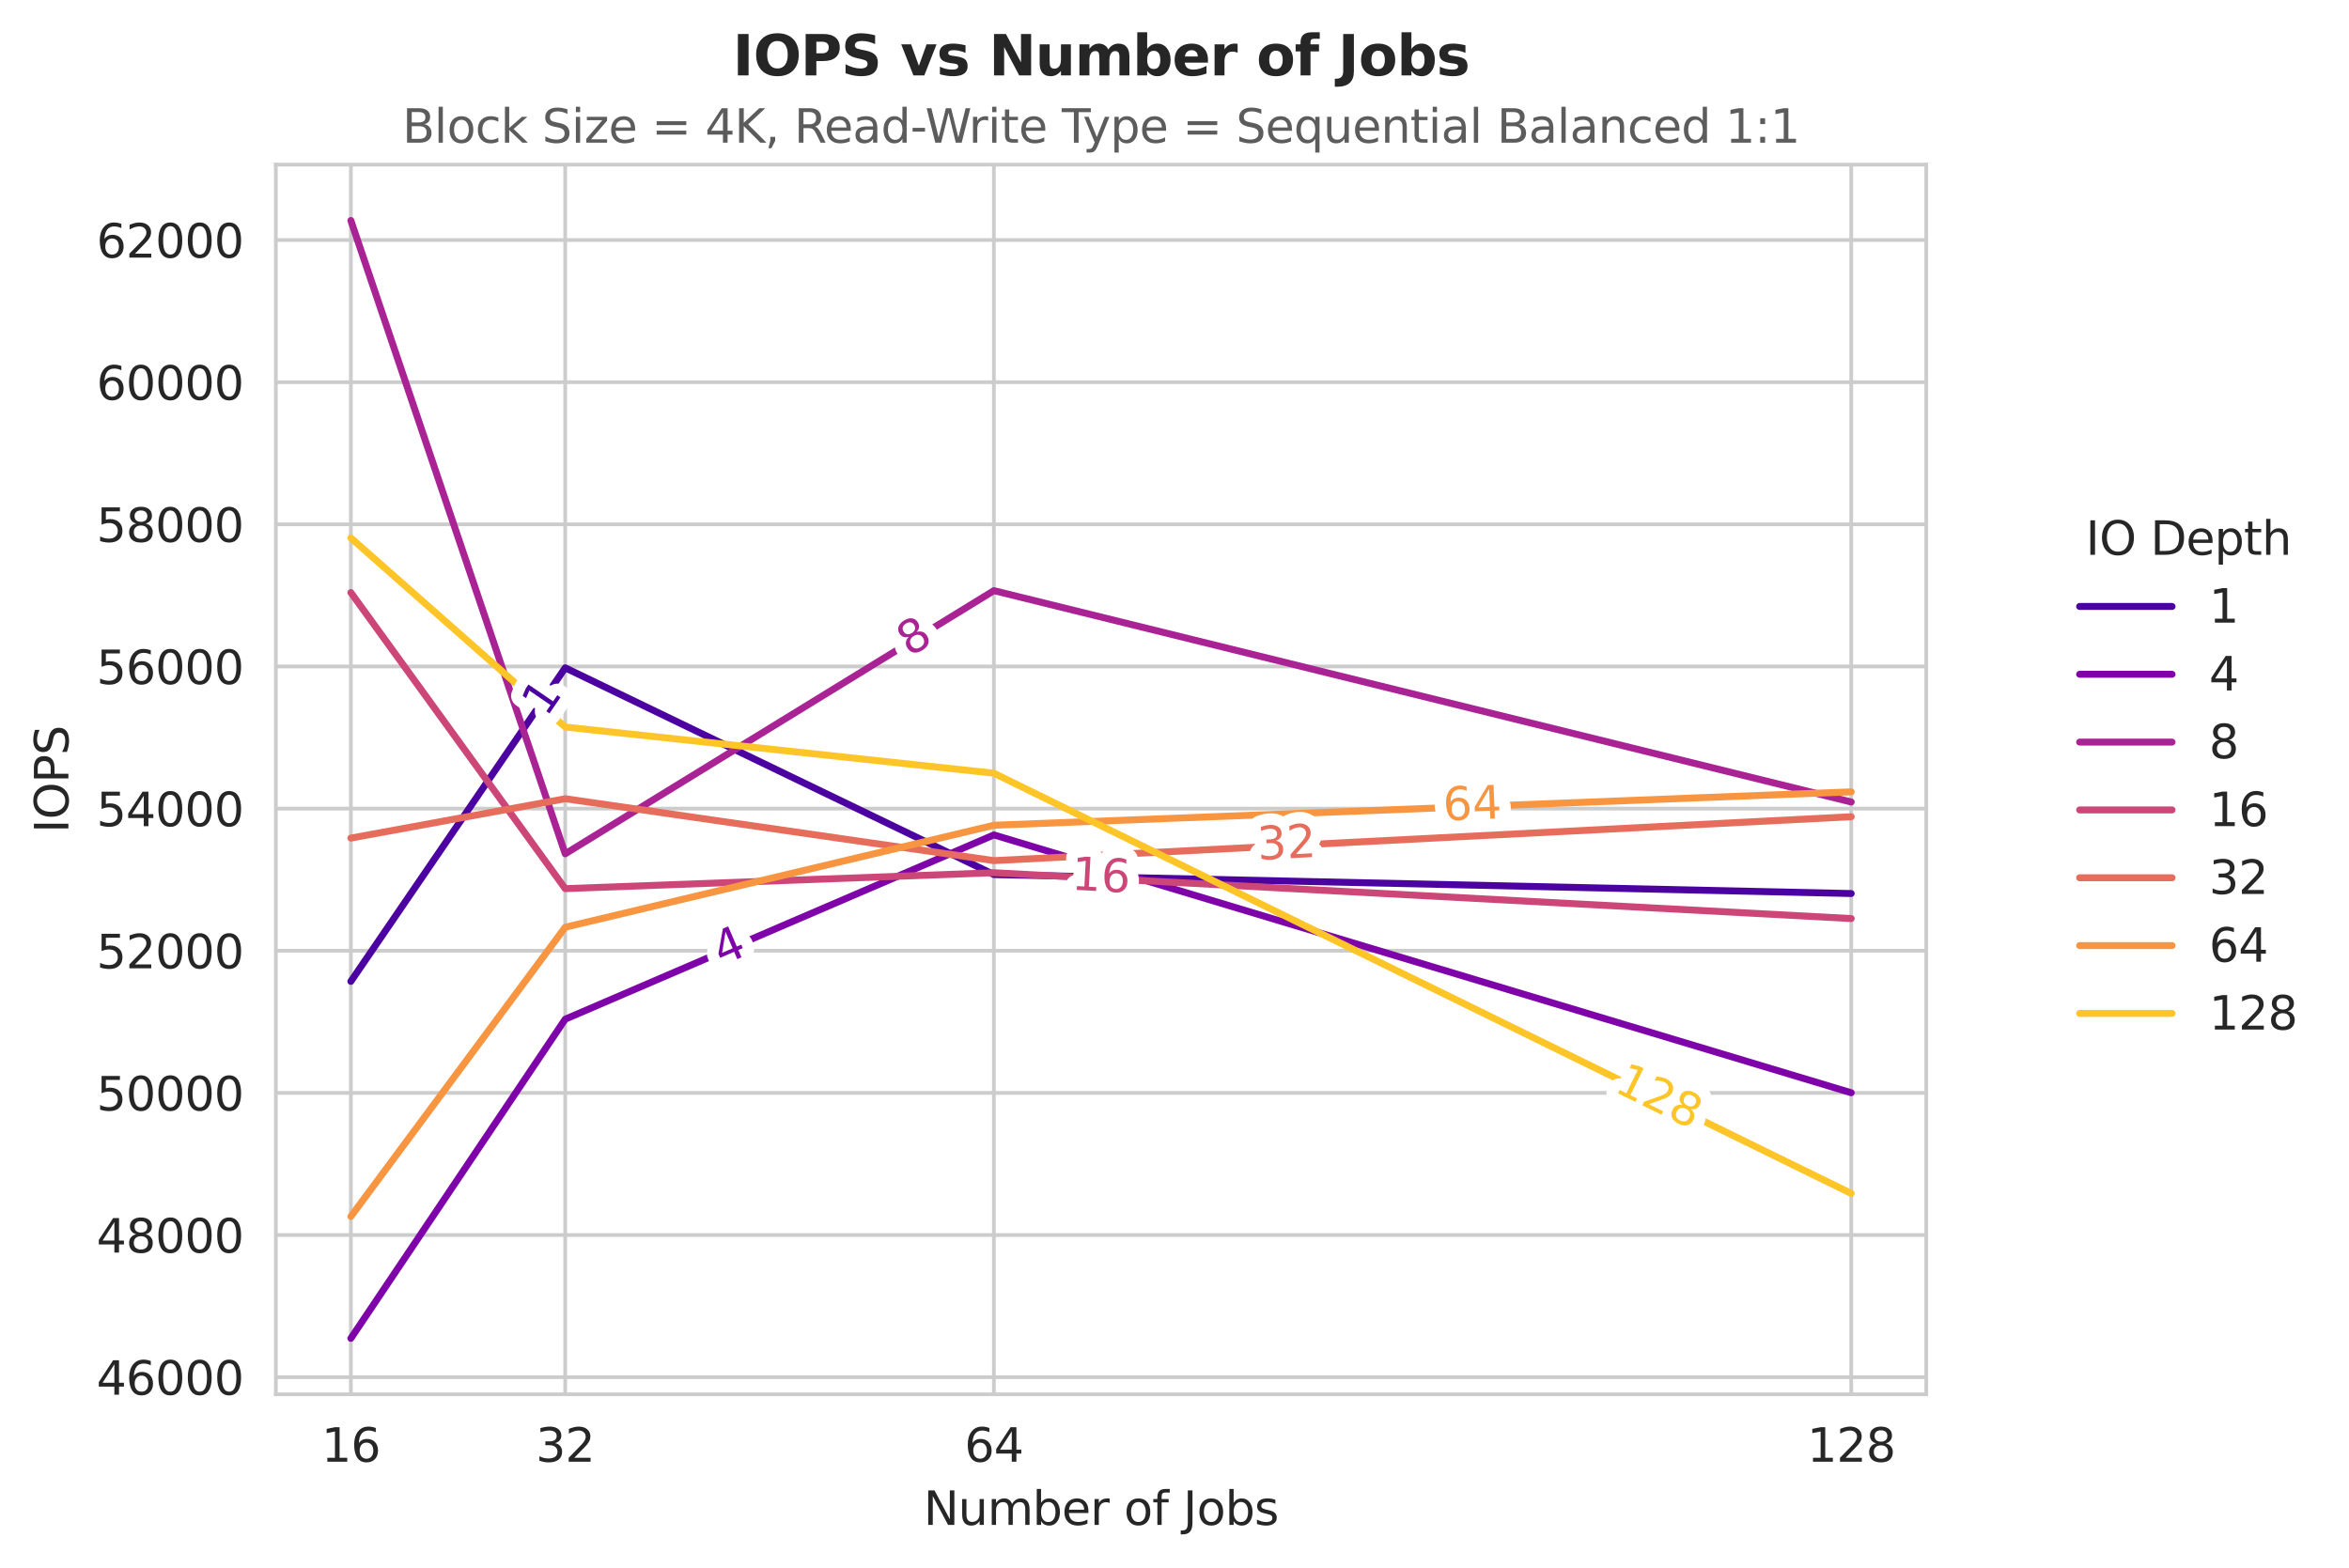 <?xml version="1.0" encoding="utf-8" standalone="no"?>
<!DOCTYPE svg PUBLIC "-//W3C//DTD SVG 1.1//EN"
  "http://www.w3.org/Graphics/SVG/1.1/DTD/svg11.dtd">
<svg xmlns:xlink="http://www.w3.org/1999/xlink" width="508.291pt" height="339.292pt" viewBox="0 0 508.291 339.292" xmlns="http://www.w3.org/2000/svg" version="1.1">
 <defs>
  <style type="text/css">*{stroke-linejoin: round; stroke-linecap: butt}</style>
 </defs>
 <g id="figure_1">
  <g id="patch_1">
   <path d="M 0 339.292 
L 508.291 339.292 
L 508.291 0 
L 0 0 
z
" style="fill: #ffffff"/>
  </g>
  <g id="axes_1">
   <g id="patch_2">
    <path d="M 59.691 301.736 
L 416.811 301.736 
L 416.811 35.624 
L 59.691 35.624 
z
" style="fill: #ffffff"/>
   </g>
   <g id="matplotlib.axis_1">
    <g id="xtick_1">
     <g id="line2d_1">
      <path d="M 122.303 301.736 
L 122.303 35.624 
" clip-path="url(#pec6c97c50b)" style="fill: none; stroke: #cccccc; stroke-width: 0.8; stroke-linecap: round"/>
     </g>
     <g id="text_1">
      <!-- 32 -->
      <g style="fill: #262626" transform="translate(115.94 316.334) scale(0.1 -0.1)">
       <defs>
        <path id="DejaVuSans-33" d="M 2597 2516 
Q 3050 2419 3304 2112 
Q 3559 1806 3559 1356 
Q 3559 666 3084 287 
Q 2609 -91 1734 -91 
Q 1441 -91 1130 -33 
Q 819 25 488 141 
L 488 750 
Q 750 597 1062 519 
Q 1375 441 1716 441 
Q 2309 441 2620 675 
Q 2931 909 2931 1356 
Q 2931 1769 2642 2001 
Q 2353 2234 1838 2234 
L 1294 2234 
L 1294 2753 
L 1863 2753 
Q 2328 2753 2575 2939 
Q 2822 3125 2822 3475 
Q 2822 3834 2567 4026 
Q 2313 4219 1838 4219 
Q 1578 4219 1281 4162 
Q 984 4106 628 3988 
L 628 4550 
Q 988 4650 1302 4700 
Q 1616 4750 1894 4750 
Q 2613 4750 3031 4423 
Q 3450 4097 3450 3541 
Q 3450 3153 3228 2886 
Q 3006 2619 2597 2516 
z
" transform="scale(0.016)"/>
        <path id="DejaVuSans-32" d="M 1228 531 
L 3431 531 
L 3431 0 
L 469 0 
L 469 531 
Q 828 903 1448 1529 
Q 2069 2156 2228 2338 
Q 2531 2678 2651 2914 
Q 2772 3150 2772 3378 
Q 2772 3750 2511 3984 
Q 2250 4219 1831 4219 
Q 1534 4219 1204 4116 
Q 875 4013 500 3803 
L 500 4441 
Q 881 4594 1212 4672 
Q 1544 4750 1819 4750 
Q 2544 4750 2975 4387 
Q 3406 4025 3406 3419 
Q 3406 3131 3298 2873 
Q 3191 2616 2906 2266 
Q 2828 2175 2409 1742 
Q 1991 1309 1228 531 
z
" transform="scale(0.016)"/>
       </defs>
       <use xlink:href="#DejaVuSans-33"/>
       <use xlink:href="#DejaVuSans-32" transform="translate(63.623 0)"/>
      </g>
     </g>
    </g>
    <g id="xtick_2">
     <g id="line2d_2">
      <path d="M 400.578 301.736 
L 400.578 35.624 
" clip-path="url(#pec6c97c50b)" style="fill: none; stroke: #cccccc; stroke-width: 0.8; stroke-linecap: round"/>
     </g>
     <g id="text_2">
      <!-- 128 -->
      <g style="fill: #262626" transform="translate(391.034 316.334) scale(0.1 -0.1)">
       <defs>
        <path id="DejaVuSans-31" d="M 794 531 
L 1825 531 
L 1825 4091 
L 703 3866 
L 703 4441 
L 1819 4666 
L 2450 4666 
L 2450 531 
L 3481 531 
L 3481 0 
L 794 0 
L 794 531 
z
" transform="scale(0.016)"/>
        <path id="DejaVuSans-38" d="M 2034 2216 
Q 1584 2216 1326 1975 
Q 1069 1734 1069 1313 
Q 1069 891 1326 650 
Q 1584 409 2034 409 
Q 2484 409 2743 651 
Q 3003 894 3003 1313 
Q 3003 1734 2745 1975 
Q 2488 2216 2034 2216 
z
M 1403 2484 
Q 997 2584 770 2862 
Q 544 3141 544 3541 
Q 544 4100 942 4425 
Q 1341 4750 2034 4750 
Q 2731 4750 3128 4425 
Q 3525 4100 3525 3541 
Q 3525 3141 3298 2862 
Q 3072 2584 2669 2484 
Q 3125 2378 3379 2068 
Q 3634 1759 3634 1313 
Q 3634 634 3220 271 
Q 2806 -91 2034 -91 
Q 1263 -91 848 271 
Q 434 634 434 1313 
Q 434 1759 690 2068 
Q 947 2378 1403 2484 
z
M 1172 3481 
Q 1172 3119 1398 2916 
Q 1625 2713 2034 2713 
Q 2441 2713 2670 2916 
Q 2900 3119 2900 3481 
Q 2900 3844 2670 4047 
Q 2441 4250 2034 4250 
Q 1625 4250 1398 4047 
Q 1172 3844 1172 3481 
z
" transform="scale(0.016)"/>
       </defs>
       <use xlink:href="#DejaVuSans-31"/>
       <use xlink:href="#DejaVuSans-32" transform="translate(63.623 0)"/>
       <use xlink:href="#DejaVuSans-38" transform="translate(127.246 0)"/>
      </g>
     </g>
    </g>
    <g id="xtick_3">
     <g id="line2d_3">
      <path d="M 75.923 301.736 
L 75.923 35.624 
" clip-path="url(#pec6c97c50b)" style="fill: none; stroke: #cccccc; stroke-width: 0.8; stroke-linecap: round"/>
     </g>
     <g id="text_3">
      <!-- 16 -->
      <g style="fill: #262626" transform="translate(69.561 316.334) scale(0.1 -0.1)">
       <defs>
        <path id="DejaVuSans-36" d="M 2113 2584 
Q 1688 2584 1439 2293 
Q 1191 2003 1191 1497 
Q 1191 994 1439 701 
Q 1688 409 2113 409 
Q 2538 409 2786 701 
Q 3034 994 3034 1497 
Q 3034 2003 2786 2293 
Q 2538 2584 2113 2584 
z
M 3366 4563 
L 3366 3988 
Q 3128 4100 2886 4159 
Q 2644 4219 2406 4219 
Q 1781 4219 1451 3797 
Q 1122 3375 1075 2522 
Q 1259 2794 1537 2939 
Q 1816 3084 2150 3084 
Q 2853 3084 3261 2657 
Q 3669 2231 3669 1497 
Q 3669 778 3244 343 
Q 2819 -91 2113 -91 
Q 1303 -91 875 529 
Q 447 1150 447 2328 
Q 447 3434 972 4092 
Q 1497 4750 2381 4750 
Q 2619 4750 2861 4703 
Q 3103 4656 3366 4563 
z
" transform="scale(0.016)"/>
       </defs>
       <use xlink:href="#DejaVuSans-31"/>
       <use xlink:href="#DejaVuSans-36" transform="translate(63.623 0)"/>
      </g>
     </g>
    </g>
    <g id="xtick_4">
     <g id="line2d_4">
      <path d="M 215.061 301.736 
L 215.061 35.624 
" clip-path="url(#pec6c97c50b)" style="fill: none; stroke: #cccccc; stroke-width: 0.8; stroke-linecap: round"/>
     </g>
     <g id="text_4">
      <!-- 64 -->
      <g style="fill: #262626" transform="translate(208.699 316.334) scale(0.1 -0.1)">
       <defs>
        <path id="DejaVuSans-34" d="M 2419 4116 
L 825 1625 
L 2419 1625 
L 2419 4116 
z
M 2253 4666 
L 3047 4666 
L 3047 1625 
L 3713 1625 
L 3713 1100 
L 3047 1100 
L 3047 0 
L 2419 0 
L 2419 1100 
L 313 1100 
L 313 1709 
L 2253 4666 
z
" transform="scale(0.016)"/>
       </defs>
       <use xlink:href="#DejaVuSans-36"/>
       <use xlink:href="#DejaVuSans-34" transform="translate(63.623 0)"/>
      </g>
     </g>
    </g>
    <g id="text_5">
     <!-- Number of Jobs -->
     <g style="fill: #262626" transform="translate(199.854 330.012) scale(0.1 -0.1)">
      <defs>
       <path id="DejaVuSans-4e" d="M 628 4666 
L 1478 4666 
L 3547 763 
L 3547 4666 
L 4159 4666 
L 4159 0 
L 3309 0 
L 1241 3903 
L 1241 0 
L 628 0 
L 628 4666 
z
" transform="scale(0.016)"/>
       <path id="DejaVuSans-75" d="M 544 1381 
L 544 3500 
L 1119 3500 
L 1119 1403 
Q 1119 906 1312 657 
Q 1506 409 1894 409 
Q 2359 409 2629 706 
Q 2900 1003 2900 1516 
L 2900 3500 
L 3475 3500 
L 3475 0 
L 2900 0 
L 2900 538 
Q 2691 219 2414 64 
Q 2138 -91 1772 -91 
Q 1169 -91 856 284 
Q 544 659 544 1381 
z
M 1991 3584 
L 1991 3584 
z
" transform="scale(0.016)"/>
       <path id="DejaVuSans-6d" d="M 3328 2828 
Q 3544 3216 3844 3400 
Q 4144 3584 4550 3584 
Q 5097 3584 5394 3201 
Q 5691 2819 5691 2113 
L 5691 0 
L 5113 0 
L 5113 2094 
Q 5113 2597 4934 2840 
Q 4756 3084 4391 3084 
Q 3944 3084 3684 2787 
Q 3425 2491 3425 1978 
L 3425 0 
L 2847 0 
L 2847 2094 
Q 2847 2600 2669 2842 
Q 2491 3084 2119 3084 
Q 1678 3084 1418 2786 
Q 1159 2488 1159 1978 
L 1159 0 
L 581 0 
L 581 3500 
L 1159 3500 
L 1159 2956 
Q 1356 3278 1631 3431 
Q 1906 3584 2284 3584 
Q 2666 3584 2933 3390 
Q 3200 3197 3328 2828 
z
" transform="scale(0.016)"/>
       <path id="DejaVuSans-62" d="M 3116 1747 
Q 3116 2381 2855 2742 
Q 2594 3103 2138 3103 
Q 1681 3103 1420 2742 
Q 1159 2381 1159 1747 
Q 1159 1113 1420 752 
Q 1681 391 2138 391 
Q 2594 391 2855 752 
Q 3116 1113 3116 1747 
z
M 1159 2969 
Q 1341 3281 1617 3432 
Q 1894 3584 2278 3584 
Q 2916 3584 3314 3078 
Q 3713 2572 3713 1747 
Q 3713 922 3314 415 
Q 2916 -91 2278 -91 
Q 1894 -91 1617 61 
Q 1341 213 1159 525 
L 1159 0 
L 581 0 
L 581 4863 
L 1159 4863 
L 1159 2969 
z
" transform="scale(0.016)"/>
       <path id="DejaVuSans-65" d="M 3597 1894 
L 3597 1613 
L 953 1613 
Q 991 1019 1311 708 
Q 1631 397 2203 397 
Q 2534 397 2845 478 
Q 3156 559 3463 722 
L 3463 178 
Q 3153 47 2828 -22 
Q 2503 -91 2169 -91 
Q 1331 -91 842 396 
Q 353 884 353 1716 
Q 353 2575 817 3079 
Q 1281 3584 2069 3584 
Q 2775 3584 3186 3129 
Q 3597 2675 3597 1894 
z
M 3022 2063 
Q 3016 2534 2758 2815 
Q 2500 3097 2075 3097 
Q 1594 3097 1305 2825 
Q 1016 2553 972 2059 
L 3022 2063 
z
" transform="scale(0.016)"/>
       <path id="DejaVuSans-72" d="M 2631 2963 
Q 2534 3019 2420 3045 
Q 2306 3072 2169 3072 
Q 1681 3072 1420 2755 
Q 1159 2438 1159 1844 
L 1159 0 
L 581 0 
L 581 3500 
L 1159 3500 
L 1159 2956 
Q 1341 3275 1631 3429 
Q 1922 3584 2338 3584 
Q 2397 3584 2469 3576 
Q 2541 3569 2628 3553 
L 2631 2963 
z
" transform="scale(0.016)"/>
       <path id="DejaVuSans-20" transform="scale(0.016)"/>
       <path id="DejaVuSans-6f" d="M 1959 3097 
Q 1497 3097 1228 2736 
Q 959 2375 959 1747 
Q 959 1119 1226 758 
Q 1494 397 1959 397 
Q 2419 397 2687 759 
Q 2956 1122 2956 1747 
Q 2956 2369 2687 2733 
Q 2419 3097 1959 3097 
z
M 1959 3584 
Q 2709 3584 3137 3096 
Q 3566 2609 3566 1747 
Q 3566 888 3137 398 
Q 2709 -91 1959 -91 
Q 1206 -91 779 398 
Q 353 888 353 1747 
Q 353 2609 779 3096 
Q 1206 3584 1959 3584 
z
" transform="scale(0.016)"/>
       <path id="DejaVuSans-66" d="M 2375 4863 
L 2375 4384 
L 1825 4384 
Q 1516 4384 1395 4259 
Q 1275 4134 1275 3809 
L 1275 3500 
L 2222 3500 
L 2222 3053 
L 1275 3053 
L 1275 0 
L 697 0 
L 697 3053 
L 147 3053 
L 147 3500 
L 697 3500 
L 697 3744 
Q 697 4328 969 4595 
Q 1241 4863 1831 4863 
L 2375 4863 
z
" transform="scale(0.016)"/>
       <path id="DejaVuSans-4a" d="M 628 4666 
L 1259 4666 
L 1259 325 
Q 1259 -519 939 -900 
Q 619 -1281 -91 -1281 
L -331 -1281 
L -331 -750 
L -134 -750 
Q 284 -750 456 -515 
Q 628 -281 628 325 
L 628 4666 
z
" transform="scale(0.016)"/>
       <path id="DejaVuSans-73" d="M 2834 3397 
L 2834 2853 
Q 2591 2978 2328 3040 
Q 2066 3103 1784 3103 
Q 1356 3103 1142 2972 
Q 928 2841 928 2578 
Q 928 2378 1081 2264 
Q 1234 2150 1697 2047 
L 1894 2003 
Q 2506 1872 2764 1633 
Q 3022 1394 3022 966 
Q 3022 478 2636 193 
Q 2250 -91 1575 -91 
Q 1294 -91 989 -36 
Q 684 19 347 128 
L 347 722 
Q 666 556 975 473 
Q 1284 391 1588 391 
Q 1994 391 2212 530 
Q 2431 669 2431 922 
Q 2431 1156 2273 1281 
Q 2116 1406 1581 1522 
L 1381 1569 
Q 847 1681 609 1914 
Q 372 2147 372 2553 
Q 372 3047 722 3315 
Q 1072 3584 1716 3584 
Q 2034 3584 2315 3537 
Q 2597 3491 2834 3397 
z
" transform="scale(0.016)"/>
      </defs>
      <use xlink:href="#DejaVuSans-4e"/>
      <use xlink:href="#DejaVuSans-75" transform="translate(74.805 0)"/>
      <use xlink:href="#DejaVuSans-6d" transform="translate(138.184 0)"/>
      <use xlink:href="#DejaVuSans-62" transform="translate(235.596 0)"/>
      <use xlink:href="#DejaVuSans-65" transform="translate(299.072 0)"/>
      <use xlink:href="#DejaVuSans-72" transform="translate(360.596 0)"/>
      <use xlink:href="#DejaVuSans-20" transform="translate(401.709 0)"/>
      <use xlink:href="#DejaVuSans-6f" transform="translate(433.496 0)"/>
      <use xlink:href="#DejaVuSans-66" transform="translate(494.678 0)"/>
      <use xlink:href="#DejaVuSans-20" transform="translate(529.883 0)"/>
      <use xlink:href="#DejaVuSans-4a" transform="translate(561.67 0)"/>
      <use xlink:href="#DejaVuSans-6f" transform="translate(591.162 0)"/>
      <use xlink:href="#DejaVuSans-62" transform="translate(652.344 0)"/>
      <use xlink:href="#DejaVuSans-73" transform="translate(715.82 0)"/>
     </g>
    </g>
   </g>
   <g id="matplotlib.axis_2">
    <g id="ytick_1">
     <g id="line2d_5">
      <path d="M 59.691 298.037 
L 416.811 298.037 
" clip-path="url(#pec6c97c50b)" style="fill: none; stroke: #cccccc; stroke-width: 0.8; stroke-linecap: round"/>
     </g>
     <g id="text_6">
      <!-- 46000 -->
      <g style="fill: #262626" transform="translate(20.878 301.837) scale(0.1 -0.1)">
       <defs>
        <path id="DejaVuSans-30" d="M 2034 4250 
Q 1547 4250 1301 3770 
Q 1056 3291 1056 2328 
Q 1056 1369 1301 889 
Q 1547 409 2034 409 
Q 2525 409 2770 889 
Q 3016 1369 3016 2328 
Q 3016 3291 2770 3770 
Q 2525 4250 2034 4250 
z
M 2034 4750 
Q 2819 4750 3233 4129 
Q 3647 3509 3647 2328 
Q 3647 1150 3233 529 
Q 2819 -91 2034 -91 
Q 1250 -91 836 529 
Q 422 1150 422 2328 
Q 422 3509 836 4129 
Q 1250 4750 2034 4750 
z
" transform="scale(0.016)"/>
       </defs>
       <use xlink:href="#DejaVuSans-34"/>
       <use xlink:href="#DejaVuSans-36" transform="translate(63.623 0)"/>
       <use xlink:href="#DejaVuSans-30" transform="translate(127.246 0)"/>
       <use xlink:href="#DejaVuSans-30" transform="translate(190.869 0)"/>
       <use xlink:href="#DejaVuSans-30" transform="translate(254.492 0)"/>
      </g>
     </g>
    </g>
    <g id="ytick_2">
     <g id="line2d_6">
      <path d="M 59.691 267.276 
L 416.811 267.276 
" clip-path="url(#pec6c97c50b)" style="fill: none; stroke: #cccccc; stroke-width: 0.8; stroke-linecap: round"/>
     </g>
     <g id="text_7">
      <!-- 48000 -->
      <g style="fill: #262626" transform="translate(20.878 271.076) scale(0.1 -0.1)">
       <use xlink:href="#DejaVuSans-34"/>
       <use xlink:href="#DejaVuSans-38" transform="translate(63.623 0)"/>
       <use xlink:href="#DejaVuSans-30" transform="translate(127.246 0)"/>
       <use xlink:href="#DejaVuSans-30" transform="translate(190.869 0)"/>
       <use xlink:href="#DejaVuSans-30" transform="translate(254.492 0)"/>
      </g>
     </g>
    </g>
    <g id="ytick_3">
     <g id="line2d_7">
      <path d="M 59.691 236.515 
L 416.811 236.515 
" clip-path="url(#pec6c97c50b)" style="fill: none; stroke: #cccccc; stroke-width: 0.8; stroke-linecap: round"/>
     </g>
     <g id="text_8">
      <!-- 50000 -->
      <g style="fill: #262626" transform="translate(20.878 240.315) scale(0.1 -0.1)">
       <defs>
        <path id="DejaVuSans-35" d="M 691 4666 
L 3169 4666 
L 3169 4134 
L 1269 4134 
L 1269 2991 
Q 1406 3038 1543 3061 
Q 1681 3084 1819 3084 
Q 2600 3084 3056 2656 
Q 3513 2228 3513 1497 
Q 3513 744 3044 326 
Q 2575 -91 1722 -91 
Q 1428 -91 1123 -41 
Q 819 9 494 109 
L 494 744 
Q 775 591 1075 516 
Q 1375 441 1709 441 
Q 2250 441 2565 725 
Q 2881 1009 2881 1497 
Q 2881 1984 2565 2268 
Q 2250 2553 1709 2553 
Q 1456 2553 1204 2497 
Q 953 2441 691 2322 
L 691 4666 
z
" transform="scale(0.016)"/>
       </defs>
       <use xlink:href="#DejaVuSans-35"/>
       <use xlink:href="#DejaVuSans-30" transform="translate(63.623 0)"/>
       <use xlink:href="#DejaVuSans-30" transform="translate(127.246 0)"/>
       <use xlink:href="#DejaVuSans-30" transform="translate(190.869 0)"/>
       <use xlink:href="#DejaVuSans-30" transform="translate(254.492 0)"/>
      </g>
     </g>
    </g>
    <g id="ytick_4">
     <g id="line2d_8">
      <path d="M 59.691 205.754 
L 416.811 205.754 
" clip-path="url(#pec6c97c50b)" style="fill: none; stroke: #cccccc; stroke-width: 0.8; stroke-linecap: round"/>
     </g>
     <g id="text_9">
      <!-- 52000 -->
      <g style="fill: #262626" transform="translate(20.878 209.554) scale(0.1 -0.1)">
       <use xlink:href="#DejaVuSans-35"/>
       <use xlink:href="#DejaVuSans-32" transform="translate(63.623 0)"/>
       <use xlink:href="#DejaVuSans-30" transform="translate(127.246 0)"/>
       <use xlink:href="#DejaVuSans-30" transform="translate(190.869 0)"/>
       <use xlink:href="#DejaVuSans-30" transform="translate(254.492 0)"/>
      </g>
     </g>
    </g>
    <g id="ytick_5">
     <g id="line2d_9">
      <path d="M 59.691 174.993 
L 416.811 174.993 
" clip-path="url(#pec6c97c50b)" style="fill: none; stroke: #cccccc; stroke-width: 0.8; stroke-linecap: round"/>
     </g>
     <g id="text_10">
      <!-- 54000 -->
      <g style="fill: #262626" transform="translate(20.878 178.793) scale(0.1 -0.1)">
       <use xlink:href="#DejaVuSans-35"/>
       <use xlink:href="#DejaVuSans-34" transform="translate(63.623 0)"/>
       <use xlink:href="#DejaVuSans-30" transform="translate(127.246 0)"/>
       <use xlink:href="#DejaVuSans-30" transform="translate(190.869 0)"/>
       <use xlink:href="#DejaVuSans-30" transform="translate(254.492 0)"/>
      </g>
     </g>
    </g>
    <g id="ytick_6">
     <g id="line2d_10">
      <path d="M 59.691 144.232 
L 416.811 144.232 
" clip-path="url(#pec6c97c50b)" style="fill: none; stroke: #cccccc; stroke-width: 0.8; stroke-linecap: round"/>
     </g>
     <g id="text_11">
      <!-- 56000 -->
      <g style="fill: #262626" transform="translate(20.878 148.032) scale(0.1 -0.1)">
       <use xlink:href="#DejaVuSans-35"/>
       <use xlink:href="#DejaVuSans-36" transform="translate(63.623 0)"/>
       <use xlink:href="#DejaVuSans-30" transform="translate(127.246 0)"/>
       <use xlink:href="#DejaVuSans-30" transform="translate(190.869 0)"/>
       <use xlink:href="#DejaVuSans-30" transform="translate(254.492 0)"/>
      </g>
     </g>
    </g>
    <g id="ytick_7">
     <g id="line2d_11">
      <path d="M 59.691 113.471 
L 416.811 113.471 
" clip-path="url(#pec6c97c50b)" style="fill: none; stroke: #cccccc; stroke-width: 0.8; stroke-linecap: round"/>
     </g>
     <g id="text_12">
      <!-- 58000 -->
      <g style="fill: #262626" transform="translate(20.878 117.271) scale(0.1 -0.1)">
       <use xlink:href="#DejaVuSans-35"/>
       <use xlink:href="#DejaVuSans-38" transform="translate(63.623 0)"/>
       <use xlink:href="#DejaVuSans-30" transform="translate(127.246 0)"/>
       <use xlink:href="#DejaVuSans-30" transform="translate(190.869 0)"/>
       <use xlink:href="#DejaVuSans-30" transform="translate(254.492 0)"/>
      </g>
     </g>
    </g>
    <g id="ytick_8">
     <g id="line2d_12">
      <path d="M 59.691 82.71 
L 416.811 82.71 
" clip-path="url(#pec6c97c50b)" style="fill: none; stroke: #cccccc; stroke-width: 0.8; stroke-linecap: round"/>
     </g>
     <g id="text_13">
      <!-- 60000 -->
      <g style="fill: #262626" transform="translate(20.878 86.51) scale(0.1 -0.1)">
       <use xlink:href="#DejaVuSans-36"/>
       <use xlink:href="#DejaVuSans-30" transform="translate(63.623 0)"/>
       <use xlink:href="#DejaVuSans-30" transform="translate(127.246 0)"/>
       <use xlink:href="#DejaVuSans-30" transform="translate(190.869 0)"/>
       <use xlink:href="#DejaVuSans-30" transform="translate(254.492 0)"/>
      </g>
     </g>
    </g>
    <g id="ytick_9">
     <g id="line2d_13">
      <path d="M 59.691 51.949 
L 416.811 51.949 
" clip-path="url(#pec6c97c50b)" style="fill: none; stroke: #cccccc; stroke-width: 0.8; stroke-linecap: round"/>
     </g>
     <g id="text_14">
      <!-- 62000 -->
      <g style="fill: #262626" transform="translate(20.878 55.749) scale(0.1 -0.1)">
       <use xlink:href="#DejaVuSans-36"/>
       <use xlink:href="#DejaVuSans-32" transform="translate(63.623 0)"/>
       <use xlink:href="#DejaVuSans-30" transform="translate(127.246 0)"/>
       <use xlink:href="#DejaVuSans-30" transform="translate(190.869 0)"/>
       <use xlink:href="#DejaVuSans-30" transform="translate(254.492 0)"/>
      </g>
     </g>
    </g>
    <g id="text_15">
     <!-- IOPS -->
     <g style="fill: #262626" transform="translate(14.798 180.28) rotate(-90) scale(0.1 -0.1)">
      <defs>
       <path id="DejaVuSans-49" d="M 628 4666 
L 1259 4666 
L 1259 0 
L 628 0 
L 628 4666 
z
" transform="scale(0.016)"/>
       <path id="DejaVuSans-4f" d="M 2522 4238 
Q 1834 4238 1429 3725 
Q 1025 3213 1025 2328 
Q 1025 1447 1429 934 
Q 1834 422 2522 422 
Q 3209 422 3611 934 
Q 4013 1447 4013 2328 
Q 4013 3213 3611 3725 
Q 3209 4238 2522 4238 
z
M 2522 4750 
Q 3503 4750 4090 4092 
Q 4678 3434 4678 2328 
Q 4678 1225 4090 567 
Q 3503 -91 2522 -91 
Q 1538 -91 948 565 
Q 359 1222 359 2328 
Q 359 3434 948 4092 
Q 1538 4750 2522 4750 
z
" transform="scale(0.016)"/>
       <path id="DejaVuSans-50" d="M 1259 4147 
L 1259 2394 
L 2053 2394 
Q 2494 2394 2734 2622 
Q 2975 2850 2975 3272 
Q 2975 3691 2734 3919 
Q 2494 4147 2053 4147 
L 1259 4147 
z
M 628 4666 
L 2053 4666 
Q 2838 4666 3239 4311 
Q 3641 3956 3641 3272 
Q 3641 2581 3239 2228 
Q 2838 1875 2053 1875 
L 1259 1875 
L 1259 0 
L 628 0 
L 628 4666 
z
" transform="scale(0.016)"/>
       <path id="DejaVuSans-53" d="M 3425 4513 
L 3425 3897 
Q 3066 4069 2747 4153 
Q 2428 4238 2131 4238 
Q 1616 4238 1336 4038 
Q 1056 3838 1056 3469 
Q 1056 3159 1242 3001 
Q 1428 2844 1947 2747 
L 2328 2669 
Q 3034 2534 3370 2195 
Q 3706 1856 3706 1288 
Q 3706 609 3251 259 
Q 2797 -91 1919 -91 
Q 1588 -91 1214 -16 
Q 841 59 441 206 
L 441 856 
Q 825 641 1194 531 
Q 1563 422 1919 422 
Q 2459 422 2753 634 
Q 3047 847 3047 1241 
Q 3047 1584 2836 1778 
Q 2625 1972 2144 2069 
L 1759 2144 
Q 1053 2284 737 2584 
Q 422 2884 422 3419 
Q 422 4038 858 4394 
Q 1294 4750 2059 4750 
Q 2388 4750 2728 4690 
Q 3069 4631 3425 4513 
z
" transform="scale(0.016)"/>
      </defs>
      <use xlink:href="#DejaVuSans-49"/>
      <use xlink:href="#DejaVuSans-4f" transform="translate(29.492 0)"/>
      <use xlink:href="#DejaVuSans-50" transform="translate(108.203 0)"/>
      <use xlink:href="#DejaVuSans-53" transform="translate(168.506 0)"/>
     </g>
    </g>
   </g>
   <g id="FillBetweenPolyCollection_1"/>
   <g id="FillBetweenPolyCollection_2"/>
   <g id="FillBetweenPolyCollection_3"/>
   <g id="FillBetweenPolyCollection_4"/>
   <g id="FillBetweenPolyCollection_5"/>
   <g id="FillBetweenPolyCollection_6"/>
   <g id="FillBetweenPolyCollection_7"/>
   <g id="line2d_14">
    <path d="M 75.923 212.383 
L 122.303 144.525 
L 215.061 189.267 
L 400.578 193.373 
" clip-path="url(#pec6c97c50b)" style="fill: none; stroke: #4c02a1; stroke-width: 1.5; stroke-linecap: round"/>
   </g>
   <g id="line2d_15">
    <path d="M 75.923 289.64 
L 122.303 220.566 
L 215.061 180.684 
L 400.578 236.485 
" clip-path="url(#pec6c97c50b)" style="fill: none; stroke: #7e03a8; stroke-width: 1.5; stroke-linecap: round"/>
   </g>
   <g id="line2d_16">
    <path d="M 75.923 47.72 
L 122.303 184.775 
L 215.061 127.821 
L 400.578 173.563 
" clip-path="url(#pec6c97c50b)" style="fill: none; stroke: #aa2395; stroke-width: 1.5; stroke-linecap: round"/>
   </g>
   <g id="line2d_17">
    <path d="M 75.923 128.237 
L 122.303 192.312 
L 215.061 188.867 
L 400.578 198.787 
" clip-path="url(#pec6c97c50b)" style="fill: none; stroke: #cc4778; stroke-width: 1.5; stroke-linecap: round"/>
   </g>
   <g id="line2d_18">
    <path d="M 75.923 181.376 
L 122.303 172.856 
L 215.061 186.252 
L 400.578 176.747 
" clip-path="url(#pec6c97c50b)" style="fill: none; stroke: #e66c5c; stroke-width: 1.5; stroke-linecap: round"/>
   </g>
   <g id="line2d_19">
    <path d="M 75.923 263.262 
L 122.303 200.663 
L 215.061 178.592 
L 400.578 171.364 
" clip-path="url(#pec6c97c50b)" style="fill: none; stroke: #f89540; stroke-width: 1.5; stroke-linecap: round"/>
   </g>
   <g id="line2d_20">
    <path d="M 75.923 116.424 
L 122.303 157.337 
L 215.061 167.334 
L 400.578 258.279 
" clip-path="url(#pec6c97c50b)" style="fill: none; stroke: #fdc527; stroke-width: 1.5; stroke-linecap: round"/>
   </g>
   <g id="line2d_21"/>
   <g id="line2d_22"/>
   <g id="line2d_23"/>
   <g id="line2d_24"/>
   <g id="line2d_25"/>
   <g id="line2d_26"/>
   <g id="line2d_27"/>
   <g id="text_16">
    <path d="M 118.221 153.917 
L 119.13 152.587 
L 114.537 149.448 
L 113.838 151.094 
L 113.097 150.587 
L 113.79 148.949 
L 114.347 148.135 
L 119.681 151.78 
L 120.59 150.451 
L 121.275 150.919 
L 118.906 154.385 
L 118.221 153.917 
z
" clip-path="url(#pec6c97c50b)" style="fill: #4c02a1; stroke: #ffffff; stroke-width: 5"/>
    <path d="M 118.221 153.917 
L 119.13 152.587 
L 114.537 149.448 
L 113.838 151.094 
L 113.097 150.587 
L 113.79 148.949 
L 114.347 148.135 
L 119.681 151.78 
L 120.59 150.451 
L 121.275 150.919 
L 118.906 154.385 
L 118.221 153.917 
z
" clip-path="url(#pec6c97c50b)" style="fill: #4c02a1"/>
   </g>
   <g id="text_17">
    <path d="M 156.998 201.652 
L 156.247 206.211 
L 158.535 205.227 
L 156.998 201.652 
z
M 156.42 200.965 
L 157.56 200.475 
L 159.437 204.84 
L 160.393 204.429 
L 160.717 205.182 
L 159.761 205.593 
L 160.44 207.172 
L 159.538 207.56 
L 158.859 205.981 
L 155.836 207.281 
L 155.461 206.406 
L 156.42 200.965 
z
" clip-path="url(#pec6c97c50b)" style="fill: #7e03a8; stroke: #ffffff; stroke-width: 5"/>
    <path d="M 156.998 201.652 
L 156.247 206.211 
L 158.535 205.227 
L 156.998 201.652 
z
M 156.42 200.965 
L 157.56 200.475 
L 159.437 204.84 
L 160.393 204.429 
L 160.717 205.182 
L 159.761 205.593 
L 160.44 207.172 
L 159.538 207.56 
L 158.859 205.981 
L 155.836 207.281 
L 155.461 206.406 
L 156.42 200.965 
z
" clip-path="url(#pec6c97c50b)" style="fill: #7e03a8"/>
   </g>
   <g id="text_18">
    <path d="M 197.704 137.654 
Q 197.105 138.021 196.958 138.553 
Q 196.813 139.084 197.157 139.645 
Q 197.502 140.207 198.042 140.318 
Q 198.582 140.428 199.181 140.06 
Q 199.781 139.692 199.928 139.158 
Q 200.075 138.622 199.733 138.064 
Q 199.388 137.503 198.848 137.393 
Q 198.309 137.282 197.704 137.654 
z
M 196.645 137.813 
Q 196.022 138.011 195.493 137.827 
Q 194.964 137.64 194.637 137.107 
Q 194.18 136.363 194.444 135.605 
Q 194.71 134.846 195.632 134.279 
Q 196.56 133.71 197.355 133.818 
Q 198.149 133.926 198.606 134.67 
Q 198.933 135.203 198.859 135.76 
Q 198.785 136.315 198.33 136.778 
Q 199.024 136.546 199.616 136.751 
Q 200.208 136.954 200.573 137.548 
Q 201.128 138.452 200.873 139.274 
Q 200.618 140.094 199.59 140.725 
Q 198.564 141.356 197.715 141.213 
Q 196.867 141.068 196.312 140.164 
Q 195.947 139.57 196.035 138.949 
Q 196.124 138.327 196.645 137.813 
z
M 195.522 136.674 
Q 195.818 137.156 196.285 137.241 
Q 196.753 137.326 197.298 136.992 
Q 197.84 136.659 197.979 136.202 
Q 198.119 135.743 197.823 135.261 
Q 197.526 134.778 197.054 134.696 
Q 196.583 134.612 196.041 134.945 
Q 195.497 135.28 195.36 135.735 
Q 195.225 136.191 195.522 136.674 
z
" clip-path="url(#pec6c97c50b)" style="fill: #aa2395; stroke: #ffffff; stroke-width: 5"/>
    <path d="M 197.704 137.654 
Q 197.105 138.021 196.958 138.553 
Q 196.813 139.084 197.157 139.645 
Q 197.502 140.207 198.042 140.318 
Q 198.582 140.428 199.181 140.06 
Q 199.781 139.692 199.928 139.158 
Q 200.075 138.622 199.733 138.064 
Q 199.388 137.503 198.848 137.393 
Q 198.309 137.282 197.704 137.654 
z
M 196.645 137.813 
Q 196.022 138.011 195.493 137.827 
Q 194.964 137.64 194.637 137.107 
Q 194.18 136.363 194.444 135.605 
Q 194.71 134.846 195.632 134.279 
Q 196.56 133.71 197.355 133.818 
Q 198.149 133.926 198.606 134.67 
Q 198.933 135.203 198.859 135.76 
Q 198.785 136.315 198.33 136.778 
Q 199.024 136.546 199.616 136.751 
Q 200.208 136.954 200.573 137.548 
Q 201.128 138.452 200.873 139.274 
Q 200.618 140.094 199.59 140.725 
Q 198.564 141.356 197.715 141.213 
Q 196.867 141.068 196.312 140.164 
Q 195.947 139.57 196.035 138.949 
Q 196.124 138.327 196.645 137.813 
z
M 195.522 136.674 
Q 195.818 137.156 196.285 137.241 
Q 196.753 137.326 197.298 136.992 
Q 197.84 136.659 197.979 136.202 
Q 198.119 135.743 197.823 135.261 
Q 197.526 134.778 197.054 134.696 
Q 196.583 134.612 196.041 134.945 
Q 195.497 135.28 195.36 135.735 
Q 195.225 136.191 195.522 136.674 
z
" clip-path="url(#pec6c97c50b)" style="fill: #aa2395"/>
   </g>
   <g id="text_19">
    <path d="M 233.033 191.76 
L 234.642 191.846 
L 234.939 186.292 
L 233.169 186.549 
L 233.217 185.652 
L 234.977 185.394 
L 235.962 185.447 
L 235.617 191.898 
L 237.225 191.984 
L 237.181 192.813 
L 232.989 192.589 
L 233.033 191.76 
z
M 241.616 189.007 
Q 240.952 188.971 240.54 189.404 
Q 240.128 189.836 240.086 190.626 
Q 240.044 191.411 240.407 191.888 
Q 240.771 192.365 241.434 192.4 
Q 242.097 192.436 242.508 192.001 
Q 242.92 191.564 242.962 190.78 
Q 243.004 189.99 242.641 189.517 
Q 242.279 189.042 241.616 189.007 
z
M 243.736 186.023 
L 243.688 186.921 
Q 243.326 186.726 242.953 186.614 
Q 242.58 186.5 242.209 186.48 
Q 241.234 186.428 240.684 187.059 
Q 240.135 187.69 239.991 189.017 
Q 240.301 188.608 240.746 188.405 
Q 241.194 188.202 241.715 188.23 
Q 242.812 188.288 243.413 188.989 
Q 244.014 189.687 243.953 190.833 
Q 243.893 191.954 243.193 192.598 
Q 242.494 193.239 241.392 193.18 
Q 240.129 193.113 239.512 192.11 
Q 238.896 191.105 238.995 189.267 
Q 239.087 187.541 239.961 186.559 
Q 240.835 185.576 242.214 185.649 
Q 242.586 185.669 242.959 185.763 
Q 243.333 185.856 243.736 186.023 
z
" clip-path="url(#pec6c97c50b)" style="fill: #cc4778; stroke: #ffffff; stroke-width: 5"/>
    <path d="M 233.033 191.76 
L 234.642 191.846 
L 234.939 186.292 
L 233.169 186.549 
L 233.217 185.652 
L 234.977 185.394 
L 235.962 185.447 
L 235.617 191.898 
L 237.225 191.984 
L 237.181 192.813 
L 232.989 192.589 
L 233.033 191.76 
z
M 241.616 189.007 
Q 240.952 188.971 240.54 189.404 
Q 240.128 189.836 240.086 190.626 
Q 240.044 191.411 240.407 191.888 
Q 240.771 192.365 241.434 192.4 
Q 242.097 192.436 242.508 192.001 
Q 242.92 191.564 242.962 190.78 
Q 243.004 189.99 242.641 189.517 
Q 242.279 189.042 241.616 189.007 
z
M 243.736 186.023 
L 243.688 186.921 
Q 243.326 186.726 242.953 186.614 
Q 242.58 186.5 242.209 186.48 
Q 241.234 186.428 240.684 187.059 
Q 240.135 187.69 239.991 189.017 
Q 240.301 188.608 240.746 188.405 
Q 241.194 188.202 241.715 188.23 
Q 242.812 188.288 243.413 188.989 
Q 244.014 189.687 243.953 190.833 
Q 243.893 191.954 243.193 192.598 
Q 242.494 193.239 241.392 193.18 
Q 240.129 193.113 239.512 192.11 
Q 238.896 191.105 238.995 189.267 
Q 239.087 187.541 239.961 186.559 
Q 240.835 185.576 242.214 185.649 
Q 242.586 185.669 242.959 185.763 
Q 243.333 185.856 243.736 186.023 
z
" clip-path="url(#pec6c97c50b)" style="fill: #cc4778"/>
   </g>
   <g id="text_20">
    <path d="M 276.065 181.953 
Q 276.78 182.068 277.201 182.527 
Q 277.623 182.984 277.659 183.686 
Q 277.714 184.763 277.003 185.392 
Q 276.292 186.02 274.927 186.09 
Q 274.47 186.113 273.98 186.048 
Q 273.49 185.982 272.964 185.828 
L 272.915 184.877 
Q 273.336 185.095 273.829 185.192 
Q 274.324 185.289 274.856 185.261 
Q 275.781 185.214 276.248 184.824 
Q 276.715 184.434 276.679 183.736 
Q 276.646 183.092 276.176 182.753 
Q 275.707 182.412 274.903 182.454 
L 274.054 182.497 
L 274.013 181.687 
L 274.901 181.642 
Q 275.626 181.605 275.997 181.295 
Q 276.367 180.985 276.339 180.438 
Q 276.311 179.878 275.897 179.599 
Q 275.486 179.318 274.744 179.356 
Q 274.339 179.377 273.88 179.49 
Q 273.421 179.601 272.875 179.813 
L 272.83 178.936 
Q 273.384 178.752 273.87 178.648 
Q 274.356 178.545 274.789 178.523 
Q 275.911 178.466 276.59 178.942 
Q 277.27 179.418 277.314 180.285 
Q 277.345 180.891 277.02 181.325 
Q 276.695 181.76 276.065 181.953 
z
M 280.441 184.834 
L 283.879 184.658 
L 283.922 185.487 
L 279.299 185.724 
L 279.257 184.895 
Q 279.787 184.286 280.705 183.259 
Q 281.624 182.231 281.857 181.935 
Q 282.303 181.38 282.471 181.002 
Q 282.641 180.624 282.623 180.268 
Q 282.593 179.688 282.167 179.344 
Q 281.741 178.998 281.087 179.031 
Q 280.624 179.055 280.117 179.242 
Q 279.612 179.429 279.044 179.787 
L 278.993 178.791 
Q 279.575 178.522 280.085 178.374 
Q 280.597 178.226 281.026 178.204 
Q 282.158 178.146 282.859 178.678 
Q 283.561 179.208 283.609 180.154 
Q 283.632 180.603 283.484 181.014 
Q 283.338 181.424 282.921 181.993 
Q 282.807 182.141 282.187 182.85 
Q 281.57 183.559 280.441 184.834 
z
" clip-path="url(#pec6c97c50b)" style="fill: #e66c5c; stroke: #ffffff; stroke-width: 5"/>
    <path d="M 276.065 181.953 
Q 276.78 182.068 277.201 182.527 
Q 277.623 182.984 277.659 183.686 
Q 277.714 184.763 277.003 185.392 
Q 276.292 186.02 274.927 186.09 
Q 274.47 186.113 273.98 186.048 
Q 273.49 185.982 272.964 185.828 
L 272.915 184.877 
Q 273.336 185.095 273.829 185.192 
Q 274.324 185.289 274.856 185.261 
Q 275.781 185.214 276.248 184.824 
Q 276.715 184.434 276.679 183.736 
Q 276.646 183.092 276.176 182.753 
Q 275.707 182.412 274.903 182.454 
L 274.054 182.497 
L 274.013 181.687 
L 274.901 181.642 
Q 275.626 181.605 275.997 181.295 
Q 276.367 180.985 276.339 180.438 
Q 276.311 179.878 275.897 179.599 
Q 275.486 179.318 274.744 179.356 
Q 274.339 179.377 273.88 179.49 
Q 273.421 179.601 272.875 179.813 
L 272.83 178.936 
Q 273.384 178.752 273.87 178.648 
Q 274.356 178.545 274.789 178.523 
Q 275.911 178.466 276.59 178.942 
Q 277.27 179.418 277.314 180.285 
Q 277.345 180.891 277.02 181.325 
Q 276.695 181.76 276.065 181.953 
z
M 280.441 184.834 
L 283.879 184.658 
L 283.922 185.487 
L 279.299 185.724 
L 279.257 184.895 
Q 279.787 184.286 280.705 183.259 
Q 281.624 182.231 281.857 181.935 
Q 282.303 181.38 282.471 181.002 
Q 282.641 180.624 282.623 180.268 
Q 282.593 179.688 282.167 179.344 
Q 281.741 178.998 281.087 179.031 
Q 280.624 179.055 280.117 179.242 
Q 279.612 179.429 279.044 179.787 
L 278.993 178.791 
Q 279.575 178.522 280.085 178.374 
Q 280.597 178.226 281.026 178.204 
Q 282.158 178.146 282.859 178.678 
Q 283.561 179.208 283.609 180.154 
Q 283.632 180.603 283.484 181.014 
Q 283.338 181.424 282.921 181.993 
Q 282.807 182.141 282.187 182.85 
Q 281.57 183.559 280.441 184.834 
z
" clip-path="url(#pec6c97c50b)" style="fill: #e66c5c"/>
   </g>
   <g id="text_21">
    <path d="M 315.494 173.4 
Q 314.831 173.426 314.46 173.895 
Q 314.09 174.363 314.121 175.153 
Q 314.151 175.938 314.556 176.381 
Q 314.963 176.822 315.627 176.796 
Q 316.29 176.77 316.66 176.299 
Q 317.029 175.826 316.998 175.041 
Q 316.968 174.251 316.563 173.813 
Q 316.158 173.374 315.494 173.4 
z
M 317.33 170.234 
L 317.365 171.132 
Q 316.987 170.971 316.605 170.894 
Q 316.224 170.815 315.852 170.829 
Q 314.876 170.867 314.387 171.546 
Q 313.899 172.225 313.877 173.56 
Q 314.148 173.124 314.573 172.881 
Q 315 172.637 315.522 172.617 
Q 316.619 172.574 317.282 173.216 
Q 317.945 173.856 317.99 175.002 
Q 318.034 176.125 317.396 176.83 
Q 316.759 177.533 315.657 177.576 
Q 314.392 177.626 313.686 176.684 
Q 312.98 175.74 312.909 173.901 
Q 312.841 172.174 313.621 171.115 
Q 314.401 170.056 315.781 170.002 
Q 316.152 169.987 316.533 170.046 
Q 316.914 170.105 317.33 170.234 
z
M 322.236 170.742 
L 319.899 174.728 
L 322.388 174.631 
L 322.236 170.742 
z
M 321.944 169.893 
L 323.183 169.845 
L 323.368 174.593 
L 324.408 174.552 
L 324.44 175.372 
L 323.4 175.412 
L 323.467 177.13 
L 322.487 177.168 
L 322.42 175.451 
L 319.132 175.579 
L 319.095 174.628 
L 321.944 169.893 
z
" clip-path="url(#pec6c97c50b)" style="fill: #f89540; stroke: #ffffff; stroke-width: 5"/>
    <path d="M 315.494 173.4 
Q 314.831 173.426 314.46 173.895 
Q 314.09 174.363 314.121 175.153 
Q 314.151 175.938 314.556 176.381 
Q 314.963 176.822 315.627 176.796 
Q 316.29 176.77 316.66 176.299 
Q 317.029 175.826 316.998 175.041 
Q 316.968 174.251 316.563 173.813 
Q 316.158 173.374 315.494 173.4 
z
M 317.33 170.234 
L 317.365 171.132 
Q 316.987 170.971 316.605 170.894 
Q 316.224 170.815 315.852 170.829 
Q 314.876 170.867 314.387 171.546 
Q 313.899 172.225 313.877 173.56 
Q 314.148 173.124 314.573 172.881 
Q 315 172.637 315.522 172.617 
Q 316.619 172.574 317.282 173.216 
Q 317.945 173.856 317.99 175.002 
Q 318.034 176.125 317.396 176.83 
Q 316.759 177.533 315.657 177.576 
Q 314.392 177.626 313.686 176.684 
Q 312.98 175.74 312.909 173.901 
Q 312.841 172.174 313.621 171.115 
Q 314.401 170.056 315.781 170.002 
Q 316.152 169.987 316.533 170.046 
Q 316.914 170.105 317.33 170.234 
z
M 322.236 170.742 
L 319.899 174.728 
L 322.388 174.631 
L 322.236 170.742 
z
M 321.944 169.893 
L 323.183 169.845 
L 323.368 174.593 
L 324.408 174.552 
L 324.44 175.372 
L 323.4 175.412 
L 323.467 177.13 
L 322.487 177.168 
L 322.42 175.451 
L 319.132 175.579 
L 319.095 174.628 
L 321.944 169.893 
z
" clip-path="url(#pec6c97c50b)" style="fill: #f89540"/>
   </g>
   <g id="text_22">
    <path d="M 350.474 235.866 
L 351.92 236.575 
L 354.369 231.58 
L 352.64 231.124 
L 353.035 230.317 
L 354.756 230.769 
L 355.641 231.203 
L 352.797 237.005 
L 354.244 237.714 
L 353.878 238.459 
L 350.109 236.611 
L 350.474 235.866 
z
M 356.795 238.965 
L 359.886 240.48 
L 359.521 241.225 
L 355.365 239.188 
L 355.731 238.443 
Q 356.49 238.168 357.79 237.716 
Q 359.093 237.263 359.441 237.117 
Q 360.1 236.849 360.431 236.6 
Q 360.763 236.352 360.92 236.032 
Q 361.176 235.51 360.97 235.003 
Q 360.766 234.493 360.178 234.205 
Q 359.761 234.001 359.227 233.919 
Q 358.695 233.837 358.024 233.873 
L 358.463 232.978 
Q 359.103 233.026 359.621 233.144 
Q 360.141 233.263 360.526 233.452 
Q 361.543 233.951 361.899 234.756 
Q 362.254 235.561 361.837 236.411 
Q 361.639 236.815 361.31 237.103 
Q 360.984 237.39 360.343 237.685 
Q 360.171 237.759 359.285 238.078 
Q 358.401 238.398 356.795 238.965 
z
M 364.798 239.956 
Q 364.167 239.646 363.639 239.807 
Q 363.113 239.968 362.823 240.559 
Q 362.533 241.151 362.728 241.666 
Q 362.924 242.181 363.555 242.491 
Q 364.186 242.8 364.716 242.639 
Q 365.248 242.477 365.536 241.889 
Q 365.826 241.298 365.63 240.783 
Q 365.435 240.268 364.798 239.956 
z
M 364.097 239.146 
Q 363.596 238.726 363.469 238.18 
Q 363.344 237.633 363.619 237.072 
Q 364.003 236.288 364.785 236.105 
Q 365.568 235.924 366.541 236.4 
Q 367.519 236.88 367.852 237.609 
Q 368.186 238.338 367.801 239.122 
Q 367.526 239.683 367.016 239.919 
Q 366.507 240.153 365.873 240.016 
Q 366.44 240.479 366.583 241.088 
Q 366.728 241.697 366.422 242.323 
Q 365.955 243.276 365.124 243.5 
Q 364.294 243.723 363.211 243.192 
Q 362.13 242.662 361.796 241.869 
Q 361.465 241.075 361.932 240.122 
Q 362.239 239.496 362.811 239.239 
Q 363.384 238.981 364.097 239.146 
z
M 364.459 237.588 
Q 364.21 238.096 364.387 238.536 
Q 364.566 238.977 365.14 239.258 
Q 365.711 239.538 366.172 239.411 
Q 366.634 239.284 366.883 238.776 
Q 367.133 238.267 366.95 237.824 
Q 366.768 237.382 366.197 237.102 
Q 365.623 236.821 365.165 236.949 
Q 364.708 237.079 364.459 237.588 
z
" clip-path="url(#pec6c97c50b)" style="fill: #fdc527; stroke: #ffffff; stroke-width: 5"/>
    <path d="M 350.474 235.866 
L 351.92 236.575 
L 354.369 231.58 
L 352.64 231.124 
L 353.035 230.317 
L 354.756 230.769 
L 355.641 231.203 
L 352.797 237.005 
L 354.244 237.714 
L 353.878 238.459 
L 350.109 236.611 
L 350.474 235.866 
z
M 356.795 238.965 
L 359.886 240.48 
L 359.521 241.225 
L 355.365 239.188 
L 355.731 238.443 
Q 356.49 238.168 357.79 237.716 
Q 359.093 237.263 359.441 237.117 
Q 360.1 236.849 360.431 236.6 
Q 360.763 236.352 360.92 236.032 
Q 361.176 235.51 360.97 235.003 
Q 360.766 234.493 360.178 234.205 
Q 359.761 234.001 359.227 233.919 
Q 358.695 233.837 358.024 233.873 
L 358.463 232.978 
Q 359.103 233.026 359.621 233.144 
Q 360.141 233.263 360.526 233.452 
Q 361.543 233.951 361.899 234.756 
Q 362.254 235.561 361.837 236.411 
Q 361.639 236.815 361.31 237.103 
Q 360.984 237.39 360.343 237.685 
Q 360.171 237.759 359.285 238.078 
Q 358.401 238.398 356.795 238.965 
z
M 364.798 239.956 
Q 364.167 239.646 363.639 239.807 
Q 363.113 239.968 362.823 240.559 
Q 362.533 241.151 362.728 241.666 
Q 362.924 242.181 363.555 242.491 
Q 364.186 242.8 364.716 242.639 
Q 365.248 242.477 365.536 241.889 
Q 365.826 241.298 365.63 240.783 
Q 365.435 240.268 364.798 239.956 
z
M 364.097 239.146 
Q 363.596 238.726 363.469 238.18 
Q 363.344 237.633 363.619 237.072 
Q 364.003 236.288 364.785 236.105 
Q 365.568 235.924 366.541 236.4 
Q 367.519 236.88 367.852 237.609 
Q 368.186 238.338 367.801 239.122 
Q 367.526 239.683 367.016 239.919 
Q 366.507 240.153 365.873 240.016 
Q 366.44 240.479 366.583 241.088 
Q 366.728 241.697 366.422 242.323 
Q 365.955 243.276 365.124 243.5 
Q 364.294 243.723 363.211 243.192 
Q 362.13 242.662 361.796 241.869 
Q 361.465 241.075 361.932 240.122 
Q 362.239 239.496 362.811 239.239 
Q 363.384 238.981 364.097 239.146 
z
M 364.459 237.588 
Q 364.21 238.096 364.387 238.536 
Q 364.566 238.977 365.14 239.258 
Q 365.711 239.538 366.172 239.411 
Q 366.634 239.284 366.883 238.776 
Q 367.133 238.267 366.95 237.824 
Q 366.768 237.382 366.197 237.102 
Q 365.623 236.821 365.165 236.949 
Q 364.708 237.079 364.459 237.588 
z
" clip-path="url(#pec6c97c50b)" style="fill: #fdc527"/>
   </g>
   <g id="patch_3">
    <path d="M 59.691 301.736 
L 59.691 35.624 
" style="fill: none; stroke: #cccccc; stroke-width: 0.8; stroke-linejoin: miter; stroke-linecap: square"/>
   </g>
   <g id="patch_4">
    <path d="M 416.811 301.736 
L 416.811 35.624 
" style="fill: none; stroke: #cccccc; stroke-width: 0.8; stroke-linejoin: miter; stroke-linecap: square"/>
   </g>
   <g id="patch_5">
    <path d="M 59.691 301.736 
L 416.811 301.736 
" style="fill: none; stroke: #cccccc; stroke-width: 0.8; stroke-linejoin: miter; stroke-linecap: square"/>
   </g>
   <g id="patch_6">
    <path d="M 59.691 35.624 
L 416.811 35.624 
" style="fill: none; stroke: #cccccc; stroke-width: 0.8; stroke-linejoin: miter; stroke-linecap: square"/>
   </g>
   <g id="text_23">
    <!-- Block Size = 4K, Read-Write Type = Sequential Balanced 1:1 -->
    <g style="fill: #262626; opacity: 0.75" transform="translate(87.077 30.883) scale(0.1 -0.1)">
     <defs>
      <path id="DejaVuSans-42" d="M 1259 2228 
L 1259 519 
L 2272 519 
Q 2781 519 3026 730 
Q 3272 941 3272 1375 
Q 3272 1813 3026 2020 
Q 2781 2228 2272 2228 
L 1259 2228 
z
M 1259 4147 
L 1259 2741 
L 2194 2741 
Q 2656 2741 2882 2914 
Q 3109 3088 3109 3444 
Q 3109 3797 2882 3972 
Q 2656 4147 2194 4147 
L 1259 4147 
z
M 628 4666 
L 2241 4666 
Q 2963 4666 3353 4366 
Q 3744 4066 3744 3513 
Q 3744 3084 3544 2831 
Q 3344 2578 2956 2516 
Q 3422 2416 3680 2098 
Q 3938 1781 3938 1306 
Q 3938 681 3513 340 
Q 3088 0 2303 0 
L 628 0 
L 628 4666 
z
" transform="scale(0.016)"/>
      <path id="DejaVuSans-6c" d="M 603 4863 
L 1178 4863 
L 1178 0 
L 603 0 
L 603 4863 
z
" transform="scale(0.016)"/>
      <path id="DejaVuSans-63" d="M 3122 3366 
L 3122 2828 
Q 2878 2963 2633 3030 
Q 2388 3097 2138 3097 
Q 1578 3097 1268 2742 
Q 959 2388 959 1747 
Q 959 1106 1268 751 
Q 1578 397 2138 397 
Q 2388 397 2633 464 
Q 2878 531 3122 666 
L 3122 134 
Q 2881 22 2623 -34 
Q 2366 -91 2075 -91 
Q 1284 -91 818 406 
Q 353 903 353 1747 
Q 353 2603 823 3093 
Q 1294 3584 2113 3584 
Q 2378 3584 2631 3529 
Q 2884 3475 3122 3366 
z
" transform="scale(0.016)"/>
      <path id="DejaVuSans-6b" d="M 581 4863 
L 1159 4863 
L 1159 1991 
L 2875 3500 
L 3609 3500 
L 1753 1863 
L 3688 0 
L 2938 0 
L 1159 1709 
L 1159 0 
L 581 0 
L 581 4863 
z
" transform="scale(0.016)"/>
      <path id="DejaVuSans-69" d="M 603 3500 
L 1178 3500 
L 1178 0 
L 603 0 
L 603 3500 
z
M 603 4863 
L 1178 4863 
L 1178 4134 
L 603 4134 
L 603 4863 
z
" transform="scale(0.016)"/>
      <path id="DejaVuSans-7a" d="M 353 3500 
L 3084 3500 
L 3084 2975 
L 922 459 
L 3084 459 
L 3084 0 
L 275 0 
L 275 525 
L 2438 3041 
L 353 3041 
L 353 3500 
z
" transform="scale(0.016)"/>
      <path id="DejaVuSans-3d" d="M 678 2906 
L 4684 2906 
L 4684 2381 
L 678 2381 
L 678 2906 
z
M 678 1631 
L 4684 1631 
L 4684 1100 
L 678 1100 
L 678 1631 
z
" transform="scale(0.016)"/>
      <path id="DejaVuSans-4b" d="M 628 4666 
L 1259 4666 
L 1259 2694 
L 3353 4666 
L 4166 4666 
L 1850 2491 
L 4331 0 
L 3500 0 
L 1259 2247 
L 1259 0 
L 628 0 
L 628 4666 
z
" transform="scale(0.016)"/>
      <path id="DejaVuSans-2c" d="M 750 794 
L 1409 794 
L 1409 256 
L 897 -744 
L 494 -744 
L 750 256 
L 750 794 
z
" transform="scale(0.016)"/>
      <path id="DejaVuSans-52" d="M 2841 2188 
Q 3044 2119 3236 1894 
Q 3428 1669 3622 1275 
L 4263 0 
L 3584 0 
L 2988 1197 
Q 2756 1666 2539 1819 
Q 2322 1972 1947 1972 
L 1259 1972 
L 1259 0 
L 628 0 
L 628 4666 
L 2053 4666 
Q 2853 4666 3247 4331 
Q 3641 3997 3641 3322 
Q 3641 2881 3436 2590 
Q 3231 2300 2841 2188 
z
M 1259 4147 
L 1259 2491 
L 2053 2491 
Q 2509 2491 2742 2702 
Q 2975 2913 2975 3322 
Q 2975 3731 2742 3939 
Q 2509 4147 2053 4147 
L 1259 4147 
z
" transform="scale(0.016)"/>
      <path id="DejaVuSans-61" d="M 2194 1759 
Q 1497 1759 1228 1600 
Q 959 1441 959 1056 
Q 959 750 1161 570 
Q 1363 391 1709 391 
Q 2188 391 2477 730 
Q 2766 1069 2766 1631 
L 2766 1759 
L 2194 1759 
z
M 3341 1997 
L 3341 0 
L 2766 0 
L 2766 531 
Q 2569 213 2275 61 
Q 1981 -91 1556 -91 
Q 1019 -91 701 211 
Q 384 513 384 1019 
Q 384 1609 779 1909 
Q 1175 2209 1959 2209 
L 2766 2209 
L 2766 2266 
Q 2766 2663 2505 2880 
Q 2244 3097 1772 3097 
Q 1472 3097 1187 3025 
Q 903 2953 641 2809 
L 641 3341 
Q 956 3463 1253 3523 
Q 1550 3584 1831 3584 
Q 2591 3584 2966 3190 
Q 3341 2797 3341 1997 
z
" transform="scale(0.016)"/>
      <path id="DejaVuSans-64" d="M 2906 2969 
L 2906 4863 
L 3481 4863 
L 3481 0 
L 2906 0 
L 2906 525 
Q 2725 213 2448 61 
Q 2172 -91 1784 -91 
Q 1150 -91 751 415 
Q 353 922 353 1747 
Q 353 2572 751 3078 
Q 1150 3584 1784 3584 
Q 2172 3584 2448 3432 
Q 2725 3281 2906 2969 
z
M 947 1747 
Q 947 1113 1208 752 
Q 1469 391 1925 391 
Q 2381 391 2643 752 
Q 2906 1113 2906 1747 
Q 2906 2381 2643 2742 
Q 2381 3103 1925 3103 
Q 1469 3103 1208 2742 
Q 947 2381 947 1747 
z
" transform="scale(0.016)"/>
      <path id="DejaVuSans-2d" d="M 313 2009 
L 1997 2009 
L 1997 1497 
L 313 1497 
L 313 2009 
z
" transform="scale(0.016)"/>
      <path id="DejaVuSans-57" d="M 213 4666 
L 850 4666 
L 1831 722 
L 2809 4666 
L 3519 4666 
L 4500 722 
L 5478 4666 
L 6119 4666 
L 4947 0 
L 4153 0 
L 3169 4050 
L 2175 0 
L 1381 0 
L 213 4666 
z
" transform="scale(0.016)"/>
      <path id="DejaVuSans-74" d="M 1172 4494 
L 1172 3500 
L 2356 3500 
L 2356 3053 
L 1172 3053 
L 1172 1153 
Q 1172 725 1289 603 
Q 1406 481 1766 481 
L 2356 481 
L 2356 0 
L 1766 0 
Q 1100 0 847 248 
Q 594 497 594 1153 
L 594 3053 
L 172 3053 
L 172 3500 
L 594 3500 
L 594 4494 
L 1172 4494 
z
" transform="scale(0.016)"/>
      <path id="DejaVuSans-54" d="M -19 4666 
L 3928 4666 
L 3928 4134 
L 2272 4134 
L 2272 0 
L 1638 0 
L 1638 4134 
L -19 4134 
L -19 4666 
z
" transform="scale(0.016)"/>
      <path id="DejaVuSans-79" d="M 2059 -325 
Q 1816 -950 1584 -1140 
Q 1353 -1331 966 -1331 
L 506 -1331 
L 506 -850 
L 844 -850 
Q 1081 -850 1212 -737 
Q 1344 -625 1503 -206 
L 1606 56 
L 191 3500 
L 800 3500 
L 1894 763 
L 2988 3500 
L 3597 3500 
L 2059 -325 
z
" transform="scale(0.016)"/>
      <path id="DejaVuSans-70" d="M 1159 525 
L 1159 -1331 
L 581 -1331 
L 581 3500 
L 1159 3500 
L 1159 2969 
Q 1341 3281 1617 3432 
Q 1894 3584 2278 3584 
Q 2916 3584 3314 3078 
Q 3713 2572 3713 1747 
Q 3713 922 3314 415 
Q 2916 -91 2278 -91 
Q 1894 -91 1617 61 
Q 1341 213 1159 525 
z
M 3116 1747 
Q 3116 2381 2855 2742 
Q 2594 3103 2138 3103 
Q 1681 3103 1420 2742 
Q 1159 2381 1159 1747 
Q 1159 1113 1420 752 
Q 1681 391 2138 391 
Q 2594 391 2855 752 
Q 3116 1113 3116 1747 
z
" transform="scale(0.016)"/>
      <path id="DejaVuSans-71" d="M 947 1747 
Q 947 1113 1208 752 
Q 1469 391 1925 391 
Q 2381 391 2643 752 
Q 2906 1113 2906 1747 
Q 2906 2381 2643 2742 
Q 2381 3103 1925 3103 
Q 1469 3103 1208 2742 
Q 947 2381 947 1747 
z
M 2906 525 
Q 2725 213 2448 61 
Q 2172 -91 1784 -91 
Q 1150 -91 751 415 
Q 353 922 353 1747 
Q 353 2572 751 3078 
Q 1150 3584 1784 3584 
Q 2172 3584 2448 3432 
Q 2725 3281 2906 2969 
L 2906 3500 
L 3481 3500 
L 3481 -1331 
L 2906 -1331 
L 2906 525 
z
" transform="scale(0.016)"/>
      <path id="DejaVuSans-6e" d="M 3513 2113 
L 3513 0 
L 2938 0 
L 2938 2094 
Q 2938 2591 2744 2837 
Q 2550 3084 2163 3084 
Q 1697 3084 1428 2787 
Q 1159 2491 1159 1978 
L 1159 0 
L 581 0 
L 581 3500 
L 1159 3500 
L 1159 2956 
Q 1366 3272 1645 3428 
Q 1925 3584 2291 3584 
Q 2894 3584 3203 3211 
Q 3513 2838 3513 2113 
z
" transform="scale(0.016)"/>
      <path id="DejaVuSans-3a" d="M 750 794 
L 1409 794 
L 1409 0 
L 750 0 
L 750 794 
z
M 750 3309 
L 1409 3309 
L 1409 2516 
L 750 2516 
L 750 3309 
z
" transform="scale(0.016)"/>
     </defs>
     <use xlink:href="#DejaVuSans-42"/>
     <use xlink:href="#DejaVuSans-6c" transform="translate(68.604 0)"/>
     <use xlink:href="#DejaVuSans-6f" transform="translate(96.387 0)"/>
     <use xlink:href="#DejaVuSans-63" transform="translate(157.568 0)"/>
     <use xlink:href="#DejaVuSans-6b" transform="translate(212.549 0)"/>
     <use xlink:href="#DejaVuSans-20" transform="translate(270.459 0)"/>
     <use xlink:href="#DejaVuSans-53" transform="translate(302.246 0)"/>
     <use xlink:href="#DejaVuSans-69" transform="translate(365.723 0)"/>
     <use xlink:href="#DejaVuSans-7a" transform="translate(393.506 0)"/>
     <use xlink:href="#DejaVuSans-65" transform="translate(445.996 0)"/>
     <use xlink:href="#DejaVuSans-20" transform="translate(507.52 0)"/>
     <use xlink:href="#DejaVuSans-3d" transform="translate(539.307 0)"/>
     <use xlink:href="#DejaVuSans-20" transform="translate(623.096 0)"/>
     <use xlink:href="#DejaVuSans-34" transform="translate(654.883 0)"/>
     <use xlink:href="#DejaVuSans-4b" transform="translate(718.506 0)"/>
     <use xlink:href="#DejaVuSans-2c" transform="translate(784.082 0)"/>
     <use xlink:href="#DejaVuSans-20" transform="translate(815.869 0)"/>
     <use xlink:href="#DejaVuSans-52" transform="translate(847.656 0)"/>
     <use xlink:href="#DejaVuSans-65" transform="translate(912.639 0)"/>
     <use xlink:href="#DejaVuSans-61" transform="translate(974.162 0)"/>
     <use xlink:href="#DejaVuSans-64" transform="translate(1035.441 0)"/>
     <use xlink:href="#DejaVuSans-2d" transform="translate(1098.918 0)"/>
     <use xlink:href="#DejaVuSans-57" transform="translate(1131.002 0)"/>
     <use xlink:href="#DejaVuSans-72" transform="translate(1225.379 0)"/>
     <use xlink:href="#DejaVuSans-69" transform="translate(1266.492 0)"/>
     <use xlink:href="#DejaVuSans-74" transform="translate(1294.275 0)"/>
     <use xlink:href="#DejaVuSans-65" transform="translate(1333.484 0)"/>
     <use xlink:href="#DejaVuSans-20" transform="translate(1395.008 0)"/>
     <use xlink:href="#DejaVuSans-54" transform="translate(1426.795 0)"/>
     <use xlink:href="#DejaVuSans-79" transform="translate(1472.254 0)"/>
     <use xlink:href="#DejaVuSans-70" transform="translate(1531.434 0)"/>
     <use xlink:href="#DejaVuSans-65" transform="translate(1594.91 0)"/>
     <use xlink:href="#DejaVuSans-20" transform="translate(1656.434 0)"/>
     <use xlink:href="#DejaVuSans-3d" transform="translate(1688.221 0)"/>
     <use xlink:href="#DejaVuSans-20" transform="translate(1772.01 0)"/>
     <use xlink:href="#DejaVuSans-53" transform="translate(1803.797 0)"/>
     <use xlink:href="#DejaVuSans-65" transform="translate(1867.273 0)"/>
     <use xlink:href="#DejaVuSans-71" transform="translate(1928.797 0)"/>
     <use xlink:href="#DejaVuSans-75" transform="translate(1992.273 0)"/>
     <use xlink:href="#DejaVuSans-65" transform="translate(2055.652 0)"/>
     <use xlink:href="#DejaVuSans-6e" transform="translate(2117.176 0)"/>
     <use xlink:href="#DejaVuSans-74" transform="translate(2180.555 0)"/>
     <use xlink:href="#DejaVuSans-69" transform="translate(2219.764 0)"/>
     <use xlink:href="#DejaVuSans-61" transform="translate(2247.547 0)"/>
     <use xlink:href="#DejaVuSans-6c" transform="translate(2308.826 0)"/>
     <use xlink:href="#DejaVuSans-20" transform="translate(2336.609 0)"/>
     <use xlink:href="#DejaVuSans-42" transform="translate(2368.396 0)"/>
     <use xlink:href="#DejaVuSans-61" transform="translate(2437 0)"/>
     <use xlink:href="#DejaVuSans-6c" transform="translate(2498.279 0)"/>
     <use xlink:href="#DejaVuSans-61" transform="translate(2526.062 0)"/>
     <use xlink:href="#DejaVuSans-6e" transform="translate(2587.342 0)"/>
     <use xlink:href="#DejaVuSans-63" transform="translate(2650.721 0)"/>
     <use xlink:href="#DejaVuSans-65" transform="translate(2705.701 0)"/>
     <use xlink:href="#DejaVuSans-64" transform="translate(2767.225 0)"/>
     <use xlink:href="#DejaVuSans-20" transform="translate(2830.701 0)"/>
     <use xlink:href="#DejaVuSans-31" transform="translate(2862.488 0)"/>
     <use xlink:href="#DejaVuSans-3a" transform="translate(2926.111 0)"/>
     <use xlink:href="#DejaVuSans-31" transform="translate(2959.803 0)"/>
    </g>
   </g>
   <g id="text_24">
    <!-- IOPS vs Number of Jobs -->
    <g style="fill: #262626" transform="translate(158.542 16.318) scale(0.12 -0.12)">
     <defs>
      <path id="DejaVuSans-Bold-49" d="M 588 4666 
L 1791 4666 
L 1791 0 
L 588 0 
L 588 4666 
z
" transform="scale(0.016)"/>
      <path id="DejaVuSans-Bold-4f" d="M 2719 3878 
Q 2169 3878 1866 3472 
Q 1563 3066 1563 2328 
Q 1563 1594 1866 1187 
Q 2169 781 2719 781 
Q 3272 781 3575 1187 
Q 3878 1594 3878 2328 
Q 3878 3066 3575 3472 
Q 3272 3878 2719 3878 
z
M 2719 4750 
Q 3844 4750 4481 4106 
Q 5119 3463 5119 2328 
Q 5119 1197 4481 553 
Q 3844 -91 2719 -91 
Q 1597 -91 958 553 
Q 319 1197 319 2328 
Q 319 3463 958 4106 
Q 1597 4750 2719 4750 
z
" transform="scale(0.016)"/>
      <path id="DejaVuSans-Bold-50" d="M 588 4666 
L 2584 4666 
Q 3475 4666 3951 4270 
Q 4428 3875 4428 3144 
Q 4428 2409 3951 2014 
Q 3475 1619 2584 1619 
L 1791 1619 
L 1791 0 
L 588 0 
L 588 4666 
z
M 1791 3794 
L 1791 2491 
L 2456 2491 
Q 2806 2491 2997 2661 
Q 3188 2831 3188 3144 
Q 3188 3456 2997 3625 
Q 2806 3794 2456 3794 
L 1791 3794 
z
" transform="scale(0.016)"/>
      <path id="DejaVuSans-Bold-53" d="M 3834 4519 
L 3834 3531 
Q 3450 3703 3084 3790 
Q 2719 3878 2394 3878 
Q 1963 3878 1756 3759 
Q 1550 3641 1550 3391 
Q 1550 3203 1689 3098 
Q 1828 2994 2194 2919 
L 2706 2816 
Q 3484 2659 3812 2340 
Q 4141 2022 4141 1434 
Q 4141 663 3683 286 
Q 3225 -91 2284 -91 
Q 1841 -91 1394 -6 
Q 947 78 500 244 
L 500 1259 
Q 947 1022 1364 901 
Q 1781 781 2169 781 
Q 2563 781 2772 912 
Q 2981 1044 2981 1288 
Q 2981 1506 2839 1625 
Q 2697 1744 2272 1838 
L 1806 1941 
Q 1106 2091 782 2419 
Q 459 2747 459 3303 
Q 459 4000 909 4375 
Q 1359 4750 2203 4750 
Q 2588 4750 2994 4692 
Q 3400 4634 3834 4519 
z
" transform="scale(0.016)"/>
      <path id="DejaVuSans-Bold-20" transform="scale(0.016)"/>
      <path id="DejaVuSans-Bold-76" d="M 97 3500 
L 1216 3500 
L 2088 1081 
L 2956 3500 
L 4078 3500 
L 2700 0 
L 1472 0 
L 97 3500 
z
" transform="scale(0.016)"/>
      <path id="DejaVuSans-Bold-73" d="M 3272 3391 
L 3272 2541 
Q 2913 2691 2578 2766 
Q 2244 2841 1947 2841 
Q 1628 2841 1473 2761 
Q 1319 2681 1319 2516 
Q 1319 2381 1436 2309 
Q 1553 2238 1856 2203 
L 2053 2175 
Q 2913 2066 3209 1816 
Q 3506 1566 3506 1031 
Q 3506 472 3093 190 
Q 2681 -91 1863 -91 
Q 1516 -91 1145 -36 
Q 775 19 384 128 
L 384 978 
Q 719 816 1070 734 
Q 1422 653 1784 653 
Q 2113 653 2278 743 
Q 2444 834 2444 1013 
Q 2444 1163 2330 1236 
Q 2216 1309 1875 1350 
L 1678 1375 
Q 931 1469 631 1722 
Q 331 1975 331 2491 
Q 331 3047 712 3315 
Q 1094 3584 1881 3584 
Q 2191 3584 2531 3537 
Q 2872 3491 3272 3391 
z
" transform="scale(0.016)"/>
      <path id="DejaVuSans-Bold-4e" d="M 588 4666 
L 1931 4666 
L 3628 1466 
L 3628 4666 
L 4769 4666 
L 4769 0 
L 3425 0 
L 1728 3200 
L 1728 0 
L 588 0 
L 588 4666 
z
" transform="scale(0.016)"/>
      <path id="DejaVuSans-Bold-75" d="M 500 1363 
L 500 3500 
L 1625 3500 
L 1625 3150 
Q 1625 2866 1622 2436 
Q 1619 2006 1619 1863 
Q 1619 1441 1641 1255 
Q 1663 1069 1716 984 
Q 1784 875 1895 815 
Q 2006 756 2150 756 
Q 2500 756 2700 1025 
Q 2900 1294 2900 1772 
L 2900 3500 
L 4019 3500 
L 4019 0 
L 2900 0 
L 2900 506 
Q 2647 200 2364 54 
Q 2081 -91 1741 -91 
Q 1134 -91 817 281 
Q 500 653 500 1363 
z
" transform="scale(0.016)"/>
      <path id="DejaVuSans-Bold-6d" d="M 3781 2919 
Q 3994 3244 4286 3414 
Q 4578 3584 4928 3584 
Q 5531 3584 5847 3212 
Q 6163 2841 6163 2131 
L 6163 0 
L 5038 0 
L 5038 1825 
Q 5041 1866 5042 1909 
Q 5044 1953 5044 2034 
Q 5044 2406 4934 2573 
Q 4825 2741 4581 2741 
Q 4263 2741 4089 2478 
Q 3916 2216 3909 1719 
L 3909 0 
L 2784 0 
L 2784 1825 
Q 2784 2406 2684 2573 
Q 2584 2741 2328 2741 
Q 2006 2741 1831 2477 
Q 1656 2213 1656 1722 
L 1656 0 
L 531 0 
L 531 3500 
L 1656 3500 
L 1656 2988 
Q 1863 3284 2130 3434 
Q 2397 3584 2719 3584 
Q 3081 3584 3359 3409 
Q 3638 3234 3781 2919 
z
" transform="scale(0.016)"/>
      <path id="DejaVuSans-Bold-62" d="M 2400 722 
Q 2759 722 2948 984 
Q 3138 1247 3138 1747 
Q 3138 2247 2948 2509 
Q 2759 2772 2400 2772 
Q 2041 2772 1848 2508 
Q 1656 2244 1656 1747 
Q 1656 1250 1848 986 
Q 2041 722 2400 722 
z
M 1656 2988 
Q 1888 3294 2169 3439 
Q 2450 3584 2816 3584 
Q 3463 3584 3878 3070 
Q 4294 2556 4294 1747 
Q 4294 938 3878 423 
Q 3463 -91 2816 -91 
Q 2450 -91 2169 54 
Q 1888 200 1656 506 
L 1656 0 
L 538 0 
L 538 4863 
L 1656 4863 
L 1656 2988 
z
" transform="scale(0.016)"/>
      <path id="DejaVuSans-Bold-65" d="M 4031 1759 
L 4031 1441 
L 1416 1441 
Q 1456 1047 1700 850 
Q 1944 653 2381 653 
Q 2734 653 3104 758 
Q 3475 863 3866 1075 
L 3866 213 
Q 3469 63 3072 -14 
Q 2675 -91 2278 -91 
Q 1328 -91 801 392 
Q 275 875 275 1747 
Q 275 2603 792 3093 
Q 1309 3584 2216 3584 
Q 3041 3584 3536 3087 
Q 4031 2591 4031 1759 
z
M 2881 2131 
Q 2881 2450 2695 2645 
Q 2509 2841 2209 2841 
Q 1884 2841 1681 2658 
Q 1478 2475 1428 2131 
L 2881 2131 
z
" transform="scale(0.016)"/>
      <path id="DejaVuSans-Bold-72" d="M 3138 2547 
Q 2991 2616 2845 2648 
Q 2700 2681 2553 2681 
Q 2122 2681 1889 2404 
Q 1656 2128 1656 1613 
L 1656 0 
L 538 0 
L 538 3500 
L 1656 3500 
L 1656 2925 
Q 1872 3269 2151 3426 
Q 2431 3584 2822 3584 
Q 2878 3584 2943 3579 
Q 3009 3575 3134 3559 
L 3138 2547 
z
" transform="scale(0.016)"/>
      <path id="DejaVuSans-Bold-6f" d="M 2203 2784 
Q 1831 2784 1636 2517 
Q 1441 2250 1441 1747 
Q 1441 1244 1636 976 
Q 1831 709 2203 709 
Q 2569 709 2762 976 
Q 2956 1244 2956 1747 
Q 2956 2250 2762 2517 
Q 2569 2784 2203 2784 
z
M 2203 3584 
Q 3106 3584 3614 3096 
Q 4122 2609 4122 1747 
Q 4122 884 3614 396 
Q 3106 -91 2203 -91 
Q 1297 -91 786 396 
Q 275 884 275 1747 
Q 275 2609 786 3096 
Q 1297 3584 2203 3584 
z
" transform="scale(0.016)"/>
      <path id="DejaVuSans-Bold-66" d="M 2841 4863 
L 2841 4128 
L 2222 4128 
Q 1984 4128 1890 4042 
Q 1797 3956 1797 3744 
L 1797 3500 
L 2753 3500 
L 2753 2700 
L 1797 2700 
L 1797 0 
L 678 0 
L 678 2700 
L 122 2700 
L 122 3500 
L 678 3500 
L 678 3744 
Q 678 4316 997 4589 
Q 1316 4863 1984 4863 
L 2841 4863 
z
" transform="scale(0.016)"/>
      <path id="DejaVuSans-Bold-4a" d="M 588 4666 
L 1791 4666 
L 1791 453 
Q 1791 -419 1317 -850 
Q 844 -1281 -116 -1281 
L -359 -1281 
L -359 -372 
L -172 -372 
Q 203 -372 395 -162 
Q 588 47 588 453 
L 588 4666 
z
" transform="scale(0.016)"/>
     </defs>
     <use xlink:href="#DejaVuSans-Bold-49"/>
     <use xlink:href="#DejaVuSans-Bold-4f" transform="translate(37.207 0)"/>
     <use xlink:href="#DejaVuSans-Bold-50" transform="translate(122.217 0)"/>
     <use xlink:href="#DejaVuSans-Bold-53" transform="translate(195.508 0)"/>
     <use xlink:href="#DejaVuSans-Bold-20" transform="translate(267.529 0)"/>
     <use xlink:href="#DejaVuSans-Bold-76" transform="translate(302.344 0)"/>
     <use xlink:href="#DejaVuSans-Bold-73" transform="translate(367.529 0)"/>
     <use xlink:href="#DejaVuSans-Bold-20" transform="translate(427.051 0)"/>
     <use xlink:href="#DejaVuSans-Bold-4e" transform="translate(461.865 0)"/>
     <use xlink:href="#DejaVuSans-Bold-75" transform="translate(545.557 0)"/>
     <use xlink:href="#DejaVuSans-Bold-6d" transform="translate(616.748 0)"/>
     <use xlink:href="#DejaVuSans-Bold-62" transform="translate(720.947 0)"/>
     <use xlink:href="#DejaVuSans-Bold-65" transform="translate(792.529 0)"/>
     <use xlink:href="#DejaVuSans-Bold-72" transform="translate(860.352 0)"/>
     <use xlink:href="#DejaVuSans-Bold-20" transform="translate(909.668 0)"/>
     <use xlink:href="#DejaVuSans-Bold-6f" transform="translate(944.482 0)"/>
     <use xlink:href="#DejaVuSans-Bold-66" transform="translate(1013.184 0)"/>
     <use xlink:href="#DejaVuSans-Bold-20" transform="translate(1056.689 0)"/>
     <use xlink:href="#DejaVuSans-Bold-4a" transform="translate(1091.504 0)"/>
     <use xlink:href="#DejaVuSans-Bold-6f" transform="translate(1128.711 0)"/>
     <use xlink:href="#DejaVuSans-Bold-62" transform="translate(1197.412 0)"/>
     <use xlink:href="#DejaVuSans-Bold-73" transform="translate(1268.994 0)"/>
    </g>
   </g>
   <g id="legend_1">
    <g id="text_25">
     <!-- IO Depth -->
     <g style="fill: #262626" transform="translate(451.317 120.066) scale(0.1 -0.1)">
      <defs>
       <path id="DejaVuSans-44" d="M 1259 4147 
L 1259 519 
L 2022 519 
Q 2988 519 3436 956 
Q 3884 1394 3884 2338 
Q 3884 3275 3436 3711 
Q 2988 4147 2022 4147 
L 1259 4147 
z
M 628 4666 
L 1925 4666 
Q 3281 4666 3915 4102 
Q 4550 3538 4550 2338 
Q 4550 1131 3912 565 
Q 3275 0 1925 0 
L 628 0 
L 628 4666 
z
" transform="scale(0.016)"/>
       <path id="DejaVuSans-68" d="M 3513 2113 
L 3513 0 
L 2938 0 
L 2938 2094 
Q 2938 2591 2744 2837 
Q 2550 3084 2163 3084 
Q 1697 3084 1428 2787 
Q 1159 2491 1159 1978 
L 1159 0 
L 581 0 
L 581 4863 
L 1159 4863 
L 1159 2956 
Q 1366 3272 1645 3428 
Q 1925 3584 2291 3584 
Q 2894 3584 3203 3211 
Q 3513 2838 3513 2113 
z
" transform="scale(0.016)"/>
      </defs>
      <use xlink:href="#DejaVuSans-49"/>
      <use xlink:href="#DejaVuSans-4f" transform="translate(29.492 0)"/>
      <use xlink:href="#DejaVuSans-20" transform="translate(108.203 0)"/>
      <use xlink:href="#DejaVuSans-44" transform="translate(139.99 0)"/>
      <use xlink:href="#DejaVuSans-65" transform="translate(216.992 0)"/>
      <use xlink:href="#DejaVuSans-70" transform="translate(278.516 0)"/>
      <use xlink:href="#DejaVuSans-74" transform="translate(341.992 0)"/>
      <use xlink:href="#DejaVuSans-68" transform="translate(381.201 0)"/>
     </g>
    </g>
    <g id="line2d_28">
     <path d="M 450.003 131.244 
L 460.003 131.244 
L 470.003 131.244 
" style="fill: none; stroke: #4c02a1; stroke-width: 1.5; stroke-linecap: round"/>
    </g>
    <g id="text_26">
     <!-- 1 -->
     <g style="fill: #262626" transform="translate(478.003 134.744) scale(0.1 -0.1)">
      <use xlink:href="#DejaVuSans-31"/>
     </g>
    </g>
    <g id="line2d_29">
     <path d="M 450.003 145.922 
L 460.003 145.922 
L 470.003 145.922 
" style="fill: none; stroke: #7e03a8; stroke-width: 1.5; stroke-linecap: round"/>
    </g>
    <g id="text_27">
     <!-- 4 -->
     <g style="fill: #262626" transform="translate(478.003 149.422) scale(0.1 -0.1)">
      <use xlink:href="#DejaVuSans-34"/>
     </g>
    </g>
    <g id="line2d_30">
     <path d="M 450.003 160.6 
L 460.003 160.6 
L 470.003 160.6 
" style="fill: none; stroke: #aa2395; stroke-width: 1.5; stroke-linecap: round"/>
    </g>
    <g id="text_28">
     <!-- 8 -->
     <g style="fill: #262626" transform="translate(478.003 164.1) scale(0.1 -0.1)">
      <use xlink:href="#DejaVuSans-38"/>
     </g>
    </g>
    <g id="line2d_31">
     <path d="M 450.003 175.278 
L 460.003 175.278 
L 470.003 175.278 
" style="fill: none; stroke: #cc4778; stroke-width: 1.5; stroke-linecap: round"/>
    </g>
    <g id="text_29">
     <!-- 16 -->
     <g style="fill: #262626" transform="translate(478.003 178.778) scale(0.1 -0.1)">
      <use xlink:href="#DejaVuSans-31"/>
      <use xlink:href="#DejaVuSans-36" transform="translate(63.623 0)"/>
     </g>
    </g>
    <g id="line2d_32">
     <path d="M 450.003 189.956 
L 460.003 189.956 
L 470.003 189.956 
" style="fill: none; stroke: #e66c5c; stroke-width: 1.5; stroke-linecap: round"/>
    </g>
    <g id="text_30">
     <!-- 32 -->
     <g style="fill: #262626" transform="translate(478.003 193.456) scale(0.1 -0.1)">
      <use xlink:href="#DejaVuSans-33"/>
      <use xlink:href="#DejaVuSans-32" transform="translate(63.623 0)"/>
     </g>
    </g>
    <g id="line2d_33">
     <path d="M 450.003 204.634 
L 460.003 204.634 
L 470.003 204.634 
" style="fill: none; stroke: #f89540; stroke-width: 1.5; stroke-linecap: round"/>
    </g>
    <g id="text_31">
     <!-- 64 -->
     <g style="fill: #262626" transform="translate(478.003 208.134) scale(0.1 -0.1)">
      <use xlink:href="#DejaVuSans-36"/>
      <use xlink:href="#DejaVuSans-34" transform="translate(63.623 0)"/>
     </g>
    </g>
    <g id="line2d_34">
     <path d="M 450.003 219.313 
L 460.003 219.313 
L 470.003 219.313 
" style="fill: none; stroke: #fdc527; stroke-width: 1.5; stroke-linecap: round"/>
    </g>
    <g id="text_32">
     <!-- 128 -->
     <g style="fill: #262626" transform="translate(478.003 222.813) scale(0.1 -0.1)">
      <use xlink:href="#DejaVuSans-31"/>
      <use xlink:href="#DejaVuSans-32" transform="translate(63.623 0)"/>
      <use xlink:href="#DejaVuSans-38" transform="translate(127.246 0)"/>
     </g>
    </g>
   </g>
  </g>
 </g>
 <defs>
  <clipPath id="pec6c97c50b">
   <rect x="59.691" y="35.624" width="357.12" height="266.112"/>
  </clipPath>
 </defs>
</svg>
